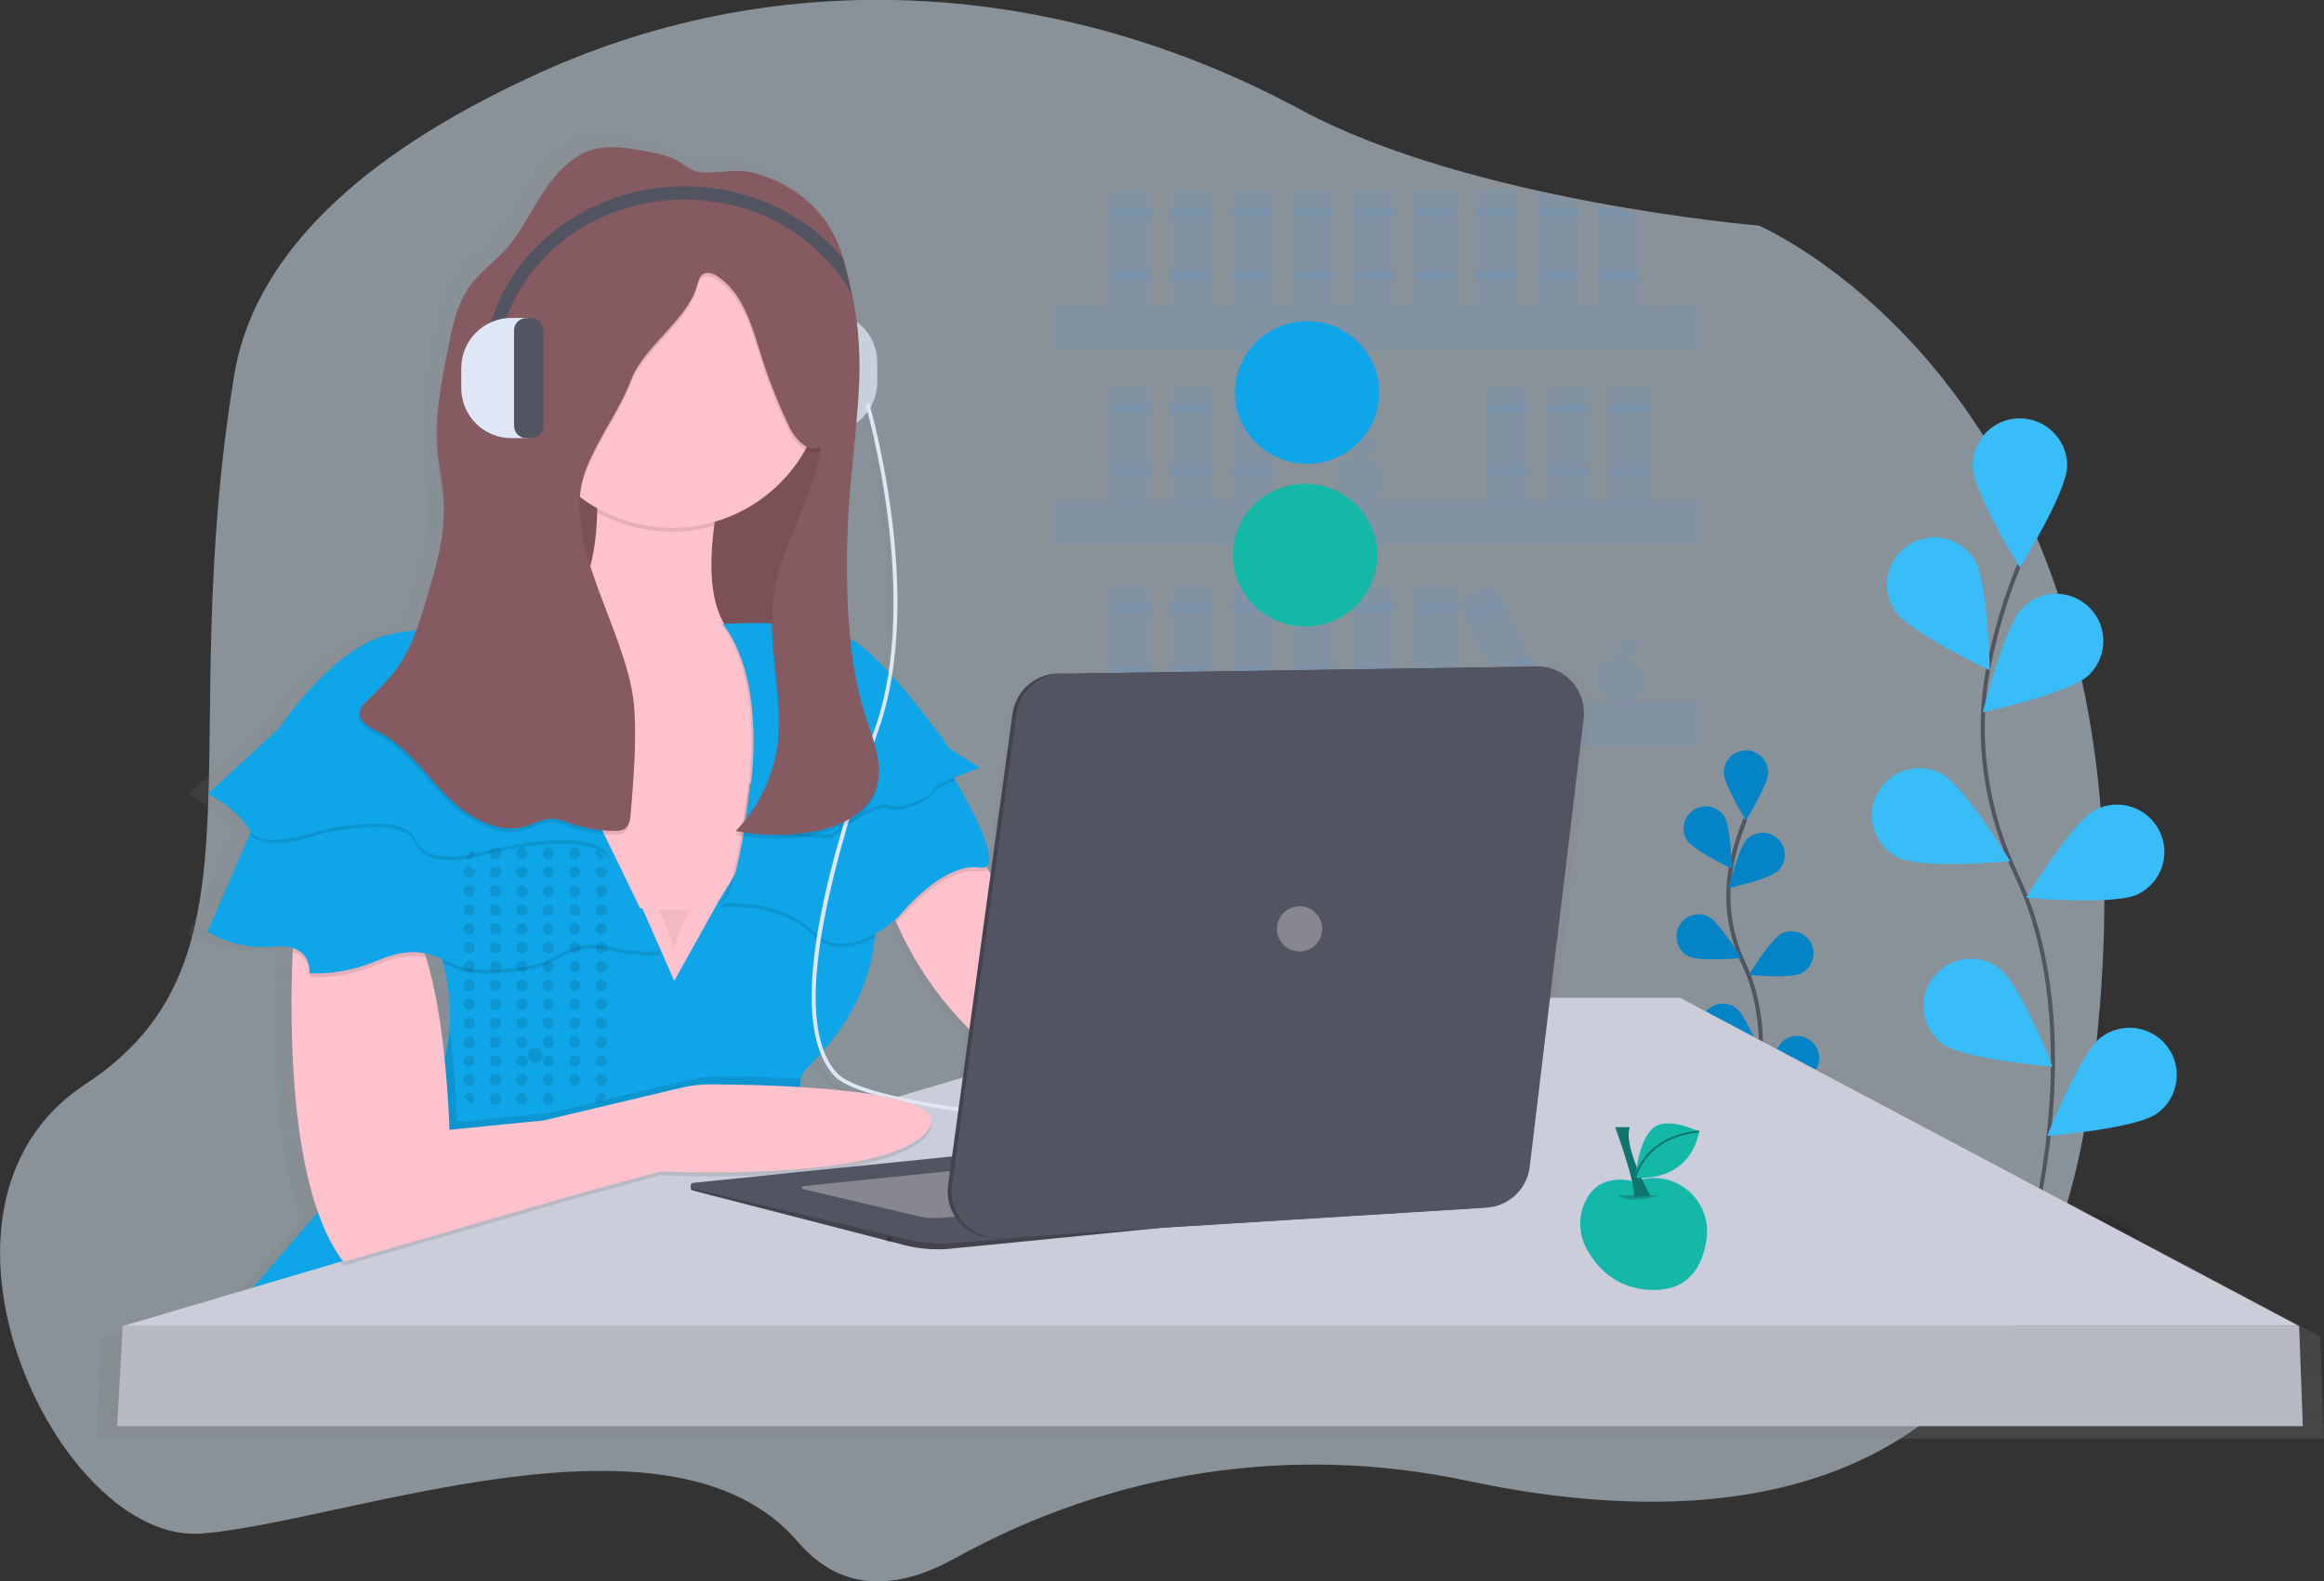 <?xml version="1.0" encoding="utf-8"?>
<!-- Generator: Adobe Illustrator 24.1.1, SVG Export Plug-In . SVG Version: 6.00 Build 0)  -->
<svg version="1.1" id="_x33_10c3e5b-d44f-464b-a9f2-e9edade79978"
	 xmlns="http://www.w3.org/2000/svg" xmlns:xlink="http://www.w3.org/1999/xlink" x="0px" y="0px" viewBox="0 0 1140.2 776"
	 style="enable-background:new 0 0 1140.2 776;" xml:space="preserve">
<rect x="0" y="0" width="1140.2" height="776" fill="#333333" stroke="none"/>
<style type="text/css">
	.st0{opacity:0.5;fill:#E0F2FE;enable-background:new    ;}
	.st1{opacity:0.1;fill:#428DFC;enable-background:new    ;}
	.st2{opacity:0.1;}
	.st3{fill:#428DFC;}
	.st4{opacity:0.2;fill:#428DFC;enable-background:new    ;}
	.st5{opacity:0.1;enable-background:new    ;}
	.st6{fill:none;stroke:#535461;stroke-width:2;stroke-miterlimit:10;}
	.st7{fill:#38BDF8;}
	.st8{fill:#0284C7;}
	.st9{fill:url(#SVGID_1_);}
	.st10{fill:#DFE6F5;}
	.st11{fill:#535461;}
	.st12{fill:#865A61;}
	.st13{fill:#FDC2CC;}
	.st14{fill:#0EA5E9;}
	.st15{fill:#CBCDDA;}
	.st16{opacity:0.2;enable-background:new    ;}
	.st17{opacity:0.3;fill:#FFFFFF;enable-background:new    ;}
	.st18{opacity:5.000000e-02;enable-background:new    ;}
	.st19{fill:#14B8A6;}
	.st20{opacity:0.1;fill:#0EA5E9;enable-background:new    ;}
	.st21{fill:#0F766E;}
	.st22{fill:none;stroke:#0F766E;stroke-miterlimit:10;}
</style>
<path class="st0" d="M468.6,764.6c77.1-42.7,165.1-56.3,251.2-38c121.9,25.9,275.2,15.8,304.8-184.2
	c50.7-341.5-161.7-431.7-161.7-431.7S721.6,98.9,638.1,53.8c-118.7-64-254.3-72.2-373.5-18c-76.3,34.6-139.1,82.8-149.8,148.9
	c-30,185,19.3,286.9-72.9,347.3S28.5,758.3,99.1,752.5s230.3-68.7,292.5,4.2C413.8,782.6,441.7,779.5,468.6,764.6z"/>
<rect x="516.3" y="150.2" class="st1" width="318" height="22"/>
<rect x="516.3" y="245.2" class="st1" width="318" height="22"/>
<rect x="516.3" y="344.2" class="st1" width="318" height="22"/>
<rect x="544.3" y="93.2" class="st1" width="20" height="57"/>
<rect x="544.3" y="102.2" class="st1" width="20" height="4"/>
<rect x="544.3" y="133.2" class="st1" width="20" height="4"/>
<rect x="574.3" y="93.2" class="st1" width="20" height="57"/>
<rect x="574.3" y="102.2" class="st1" width="20" height="4"/>
<rect x="574.3" y="133.2" class="st1" width="20" height="4"/>
<rect x="604.3" y="93.2" class="st1" width="20" height="57"/>
<rect x="604.3" y="102.2" class="st1" width="20" height="4"/>
<rect x="604.3" y="133.2" class="st1" width="20" height="4"/>
<rect x="634.3" y="93.2" class="st1" width="20" height="57"/>
<rect x="634.3" y="102.2" class="st1" width="20" height="4"/>
<rect x="634.3" y="133.2" class="st1" width="20" height="4"/>
<rect x="664.3" y="93.2" class="st1" width="20" height="57"/>
<rect x="664.3" y="102.2" class="st1" width="20" height="4"/>
<rect x="664.3" y="133.2" class="st1" width="20" height="4"/>
<rect x="694.3" y="93.2" class="st1" width="20" height="57"/>
<rect x="694.3" y="102.2" class="st1" width="20" height="4"/>
<rect x="694.3" y="133.2" class="st1" width="20" height="4"/>
<rect x="724.3" y="93.2" class="st1" width="20" height="57"/>
<rect x="724.3" y="102.2" class="st1" width="20" height="4"/>
<rect x="724.3" y="133.2" class="st1" width="20" height="4"/>
<rect x="726.3" y="287.2" transform="matrix(0.894 -0.448 0.448 0.894 -63.398 363.501)" class="st1" width="20" height="57"/>
<rect x="718.4" y="298" transform="matrix(0.894 -0.448 0.448 0.894 -57.217 358.288)" class="st1" width="20" height="4"/>
<rect x="732.3" y="325.7" transform="matrix(0.894 -0.448 0.448 0.894 -68.157 367.452)" class="st1" width="20" height="4"/>
<rect x="544.3" y="189.2" class="st1" width="20" height="57"/>
<rect x="544.3" y="198.2" class="st1" width="20" height="4"/>
<rect x="544.3" y="229.2" class="st1" width="20" height="4"/>
<rect x="574.3" y="189.2" class="st1" width="20" height="57"/>
<rect x="574.3" y="198.2" class="st1" width="20" height="4"/>
<rect x="574.3" y="229.2" class="st1" width="20" height="4"/>
<rect x="604.3" y="189.2" class="st1" width="20" height="57"/>
<rect x="604.3" y="198.2" class="st1" width="20" height="4"/>
<rect x="604.3" y="229.2" class="st1" width="20" height="4"/>
<rect x="729.3" y="189.2" class="st1" width="20" height="57"/>
<rect x="729.3" y="198.2" class="st1" width="20" height="4"/>
<rect x="729.3" y="229.2" class="st1" width="20" height="4"/>
<rect x="759.3" y="189.2" class="st1" width="20" height="57"/>
<rect x="759.3" y="198.2" class="st1" width="20" height="4"/>
<rect x="759.3" y="229.2" class="st1" width="20" height="4"/>
<rect x="789.3" y="189.2" class="st1" width="20" height="57"/>
<rect x="789.3" y="198.2" class="st1" width="20" height="4"/>
<rect x="789.3" y="229.2" class="st1" width="20" height="4"/>
<rect x="544.3" y="287.2" class="st1" width="20" height="57"/>
<rect x="544.3" y="296.2" class="st1" width="20" height="4"/>
<rect x="544.3" y="327.2" class="st1" width="20" height="4"/>
<rect x="574.3" y="287.2" class="st1" width="20" height="57"/>
<rect x="574.3" y="296.2" class="st1" width="20" height="4"/>
<rect x="574.3" y="327.2" class="st1" width="20" height="4"/>
<rect x="604.3" y="287.2" class="st1" width="20" height="57"/>
<rect x="604.3" y="296.2" class="st1" width="20" height="4"/>
<rect x="604.3" y="327.2" class="st1" width="20" height="4"/>
<rect x="634.3" y="287.2" class="st1" width="20" height="57"/>
<rect x="634.3" y="296.2" class="st1" width="20" height="4"/>
<rect x="634.3" y="327.2" class="st1" width="20" height="4"/>
<rect x="664.3" y="287.2" class="st1" width="20" height="57"/>
<rect x="664.3" y="296.2" class="st1" width="20" height="4"/>
<rect x="664.3" y="327.2" class="st1" width="20" height="4"/>
<rect x="694.3" y="287.2" class="st1" width="20" height="57"/>
<rect x="694.3" y="296.2" class="st1" width="20" height="4"/>
<rect x="694.3" y="327.2" class="st1" width="20" height="4"/>
<path class="st1" d="M774.3,98.3v51.9h-20V94.5C761,95.7,767.6,96.9,774.3,98.3z"/>
<rect x="754.3" y="102.2" class="st1" width="20" height="4"/>
<rect x="754.3" y="133.2" class="st1" width="20" height="4"/>
<path class="st1" d="M804.3,105.2v45h-20v-49.8c2.6,0.6,5.2,1.2,7.8,1.8C796.1,103.2,800.2,104.2,804.3,105.2z"/>
<path class="st1" d="M804.3,105.2v1h-20v-4h7.8C796.1,103.2,800.2,104.2,804.3,105.2z"/>
<rect x="784.3" y="133.2" class="st1" width="20" height="4"/>
<g class="st2">
	<path class="st3" d="M664.7,225.5c0,0-6.1-2.1-9,3.3c-1.6,2.9-1.5,6.5,0.1,9.4c1.9,3.5,5.9,8,13.3,7.6c6.3-0.3,8.5-5.2,9-9.7
		c0.7-5.5-3.2-10.5-8.7-11.1c-1.5-0.2-3.1,0-4.5,0.5H664.7z"/>
	<path class="st1" d="M657.1,238.6c-1.6-2.9-1.7-6.4-0.1-9.4c2.9-5.3,9-3.3,9-3.3l0.3-0.1c2.3-0.8,4.9-0.8,7.1,0.2
		c-2.5-1.5-5.6-1.8-8.4-0.8l-0.3,0.1c0,0-6.1-2.1-9,3.3c-1.6,2.9-1.5,6.5,0.1,9.4c1.5,2.9,3.9,5.1,6.9,6.5
		C660.3,243.1,658.4,241.1,657.1,238.6z"/>
	<path class="st4" d="M661.5,228.1c0,0,2.3,1.8,7.7,0"/>
	<path class="st3" d="M661,215.2c0,0,3.8,10.4,3.5,13.2l3-0.3c0,0-5.1-9.1-3.8-12.9H661z"/>
	<path class="st4" d="M661,215.2c0,0,3.8,10.4,3.5,13.2l3-0.3c0,0-5.1-9.1-3.8-12.9H661z"/>
	<path class="st3" d="M676.8,216.1c0,0-6.1-3.1-8.8-0.5s-3.1,9.1-3.1,9.1S674.8,226,676.8,216.1z"/>
	<path class="st1" d="M676.8,216.1c0,0-6.1-3.1-8.8-0.5s-3.1,9.1-3.1,9.1S674.8,226,676.8,216.1z"/>
	<path class="st3" d="M664.9,224.7c0,0,1.6-7.6,11.9-8.6"/>
</g>
<g class="st2">
	<path class="st3" d="M792.7,324.5c0,0-6.1-2.1-9,3.3c-1.6,2.9-1.5,6.5,0.1,9.4c1.9,3.5,5.9,8,13.3,7.6c6.3-0.3,8.5-5.2,9-9.7
		c0.7-5.5-3.2-10.5-8.7-11.1c-1.5-0.2-3.1,0-4.5,0.5L792.7,324.5z"/>
	<path class="st1" d="M785.1,337.6c-1.6-2.9-1.7-6.4-0.1-9.4c2.9-5.3,9-3.3,9-3.3l0.3-0.1c2.3-0.8,4.9-0.8,7.1,0.2
		c-2.5-1.5-5.6-1.8-8.4-0.8l-0.3,0.1c0,0-6.1-2.1-9,3.3c-1.6,2.9-1.5,6.5,0.1,9.4c1.5,2.9,3.9,5.1,6.9,6.5
		C788.3,342.1,786.4,340.1,785.1,337.6z"/>
	<path class="st4" d="M789.5,327.1c0,0,2.3,1.8,7.7,0"/>
	<path class="st3" d="M789,314.2c0,0,3.8,10.4,3.5,13.2l3-0.3c0,0-5.1-9.1-3.8-12.9L789,314.2L789,314.2z"/>
	<path class="st4" d="M789,314.2c0,0,3.8,10.4,3.5,13.2l3-0.3c0,0-5.1-9.1-3.8-12.9L789,314.2L789,314.2z"/>
	<path class="st3" d="M804.8,315.1c0,0-6.1-3.1-8.8-0.5s-3.1,9.1-3.1,9.1S802.8,325,804.8,315.1z"/>
	<path class="st1" d="M804.8,315.1c0,0-6.1-3.1-8.8-0.5s-3.1,9.1-3.1,9.1S802.8,325,804.8,315.1z"/>
	<path class="st3" d="M792.9,323.7c0,0,1.6-7.6,11.9-8.6"/>
</g>
<ellipse class="st5" cx="995" cy="610.8" rx="54" ry="19.2"/>
<path class="st6" d="M995.1,611c0,0,30.8-104.6-5.8-181.6c-15.3-32.3-20.5-68.6-13.4-103.6c3.4-16.6,8.3-32.9,14.7-48.6"/>
<path class="st7" d="M967.8,228.5c0,12.8,23.2,50,23.2,50s23.2-37.2,23.2-50s-10.4-23.2-23.2-23.2
	C978.2,205.2,967.8,215.6,967.8,228.5C967.8,228.4,967.8,228.5,967.8,228.5L967.8,228.5z"/>
<path class="st7" d="M929.5,299.5c7,10.8,46.7,29.4,46.7,29.4s-0.7-43.8-7.7-54.6c-7-10.8-21.3-13.9-32.1-6.9
	C925.5,274.3,922.5,288.7,929.5,299.5L929.5,299.5z"/>
<path class="st7" d="M931.1,420.8c11.5,5.8,55.1,1.8,55.1,1.8s-22.7-37.5-34.2-43.2c-11.4-5.8-25.4-1.2-31.2,10.3
	C915.1,401.1,919.7,415,931.1,420.8L931.1,420.8z"/>
<path class="st7" d="M953.1,512.3c10.3,7.6,54,11.1,54,11.1S991,482.6,980.7,475s-24.8-5.5-32.5,4.9
	C940.6,490.2,942.8,504.7,953.1,512.3L953.1,512.3z"/>
<path class="st7" d="M1024.8,331.3c-9.2,8.9-52,18.2-52,18.2s10.5-42.5,19.7-51.5s23.8-8.8,32.8,0.3s8.8,23.8-0.3,32.8
	C1025,331.2,1024.9,331.2,1024.8,331.3L1024.8,331.3z"/>
<path class="st7" d="M1049.1,438.7c-11.4,5.8-55.1,1.8-55.1,1.8s22.7-37.5,34.2-43.2c11.4-5.8,25.4-1.2,31.2,10.3
	S1060.6,432.9,1049.1,438.7L1049.1,438.7z"/>
<path class="st7" d="M1058.4,546.3c-10.3,7.6-54,11.1-54,11.1s16.1-40.8,26.4-48.4c10.2-7.7,24.8-5.7,32.5,4.5
	c7.7,10.2,5.7,24.8-4.5,32.5C1058.7,546,1058.6,546.1,1058.4,546.3L1058.4,546.3z"/>
<ellipse class="st5" cx="860.6" cy="555.6" rx="54" ry="19.2"/>
<path class="st6" d="M858.4,558.4c0,0,14.4-49-2.7-85.1c-7.3-15.1-9.5-32.1-6.3-48.6c1.6-7.8,3.9-15.4,6.9-22.8"/>
<path class="st8" d="M845.7,379.1c0,6,10.9,23.4,10.9,23.4s10.9-17.4,10.9-23.4s-4.9-10.9-10.9-10.9S845.7,373.1,845.7,379.1
	L845.7,379.1z"/>
<path class="st8" d="M827.7,412.4c3.3,5,21.9,13.8,21.9,13.8s-0.3-20.5-3.6-25.6c-3.3-5-10-6.5-15-3.2
	C825.9,400.6,824.4,407.4,827.7,412.4z"/>
<path class="st8" d="M828.5,469.3c5.4,2.7,25.8,0.8,25.8,0.8s-10.7-17.5-16-20.3c-5.4-2.7-11.9-0.5-14.6,4.8
	S823.1,466.6,828.5,469.3L828.5,469.3z"/>
<path class="st8" d="M838.8,512.1c4.8,3.6,25.3,5.2,25.3,5.2s-7.5-19.1-12.4-22.7c-4.8-3.6-11.6-2.5-15.2,2.3
	C832.9,501.8,833.9,508.6,838.8,512.1L838.8,512.1z"/>
<path class="st8" d="M872.4,427.3c-4.3,4.2-24.4,8.5-24.4,8.5s4.9-19.9,9.2-24.1s11.2-4.1,15.4,0.2
	C876.8,416.3,876.7,423.1,872.4,427.3L872.4,427.3L872.4,427.3z"/>
<path class="st8" d="M883.8,477.6c-5.4,2.7-25.8,0.8-25.8,0.8s10.7-17.5,16-20.3c5.4-2.7,11.9-0.5,14.6,4.8S889.1,474.9,883.8,477.6
	L883.8,477.6L883.8,477.6z"/>
<path class="st8" d="M888.1,528c-4.8,3.6-25.3,5.2-25.3,5.2s7.5-19.1,12.4-22.7c4.8-3.6,11.6-2.6,15.2,2.3
	C894,517.6,892.9,524.4,888.1,528z"/>
<linearGradient id="SVGID_1_" gradientUnits="userSpaceOnUse" x1="623.54" y1="587.9" x2="623.54" y2="-51.927" gradientTransform="matrix(1 0 0 1 -29.89 118)">
	<stop  offset="0" style="stop-color:#808080;stop-opacity:0.25"/>
	<stop  offset="0.54" style="stop-color:#808080;stop-opacity:0.12"/>
	<stop  offset="1" style="stop-color:#808080;stop-opacity:0.1"/>
</linearGradient>
<path class="st9" d="M1138.3,655.8L828.7,491.6h-64.9l16.8-139.8c1.5-12.7-7.5-24.3-20.2-25.8c-0.2,0-0.3,0-0.5-0.1l-1.7,0.1H758
	l-236.2,3.6c-12.5-0.9-23.8,7.4-26.6,19.6l-11,80.4l-1.6-2.4l-0.8-1.2c5.8-3.8-5.7-26.3-15.4-43l-0.9-1.5c6.2-2.6,13-5,13-5
	l-15.2-9.5c0,0-13.9-20.2-28.8-36.5c10-62.6-11.1-135-11.4-136l-0.6,0.1c2.9-4.7,4.5-10.2,4.5-15.8l0,0c0-8.6-3.7-16.8-10.1-22.5
	c-0.6-5.4-1.4-10.9-2.7-16.7l0,0c-0.2-1-0.5-2.1-0.7-3.2c-1.1-5-2.3-10-3.8-14.9c-1-3.5-2.3-6.9-3.9-10.2
	c-7.8-16.6-24-28.5-41.8-32.7c-9.1-2.2-18.5,1.2-27.1-0.4c-4.3-0.8-8.1-4.9-12.3-6.6c-5.3-2.1-11.1-3.1-16.7-4
	c-7-1.2-14.3-2.3-21.2-0.8c-11.5,2.5-20.3,11.8-26.7,21.7c-6.4,9.8-11.5,20.7-19.4,29.4c-5.3,5.8-11.9,10.5-16.6,16.7
	c-7,9.2-9.4,21-11.7,32.4c-2.8,14.1-5.6,28.3-5.5,42.6c0,3.3,0.1,6.6,0.3,10c0.7,8.5,2.7,16.9,3.1,25.5c0,0.9,0.1,1.8,0.1,2.8
	c-0.1,15.6-4.7,31-9.3,46c-1.5,4.8-2.9,9.6-4.7,14.3c-9.2,0.8-18,2.6-24.7,6.2c-24.5,13.1-43.4,42.4-43.4,42.4l-35.9,33
	c0,0,14.2,6.6,20.8,17.9c0.2,0.4,0.5,0.8,0.8,1.1l-0.5,1.2l-21.1,48.6c0,0,13.2,9.4,33,7.5c3.2-0.4,6.5-0.2,9.6,0.7
	c0,0.6-0.1,1.2-0.1,1.8c-1.2,27.8-1.9,88.8,12.6,130l-32.5,38l-65,19.3l-2.8,50h1093.1L1138.3,655.8z M200.8,469.4
	c2.8,0.6,5.5,1.4,8.1,2.6v34.8c-1.7-12.3-4.1-24.9-7.4-35.3C201.3,470.7,201.1,470.1,200.8,469.4z M388.5,536.3c0-0.1,0-0.2,0-0.4
	c0-1.2,0.2-2.4,0.5-3.6c0.4-1.8,1.3-3.5,2.6-4.9c2.4-2.4,4.9-5,7.4-7.8c1.5,4,3.7,7.6,6.5,10.8c3.2,3.6,10.3,6.8,20.4,9.7
	C413.6,538.2,401.1,536.9,388.5,536.3L388.5,536.3z M470.1,531.5l-32.7,9.7c-15.5-3.5-26.4-7.4-30.5-12c-2.8-3.3-5.1-7.1-6.5-11.2
	c11.7-13.5,23-31.7,25.6-56.5c0.1-0.7,0.1-1.3,0.2-2c3.5-2,6.9-4.4,10-7l0.6,1.4c8.8,20,21.2,38.1,36.7,53.6L470.1,531.5z
	 M421.7,196.1c2.6,9.3,20,74.9,11.3,132.6c-5.4-5.9-10.9-11.1-15.9-14.5c-1.2-0.8-2.4-1.5-3.6-2.2c-1.1-10.6-1.6-21.5-1.7-32.4
	c0.1-13.5,0.9-26.8,2-39.5c1.2-13.5,2.6-26.3,3.5-38.9C418.9,199.6,420.4,197.9,421.7,196.1z"/>
<path class="st10" d="M405.8,212.2h-8.5l0,0v-59l0,0h8.5c13.6,0,24.6,11,24.6,24.6v9.8C430.3,201.2,419.4,212.2,405.8,212.2
	L405.8,212.2z"/>
<path class="st11" d="M398.4,212.2H396c-3.3,0-6-2.7-6-6v-46.9c0-3.3,2.7-6,6-6h2.4c3.3,0,6,2.7,6,6v46.9
	C404.5,209.5,401.8,212.2,398.4,212.2z"/>
<g class="st2">
	<path d="M405.8,212.2h-8.5l0,0v-59l0,0h8.5c13.6,0,24.6,11,24.6,24.6v9.8C430.3,201.2,419.4,212.2,405.8,212.2L405.8,212.2z"/>
	<path d="M398.4,212.2H396c-3.3,0-6-2.7-6-6v-46.9c0-3.3,2.7-6,6-6h2.4c3.3,0,6,2.7,6,6v46.9C404.5,209.5,401.8,212.2,398.4,212.2z"
		/>
</g>
<rect x="260.7" y="184.4" class="st12" width="149.1" height="154.6"/>
<rect x="260.7" y="163.1" class="st5" width="149.1" height="154.6"/>
<path class="st13" d="M404.7,312.7l-9,65.4l-4.2,30.7l-1.6,11.3l-13.1,25.5l-24,46.8l-46.3,5.6l-81.4-114.9c0,0-42.6-81.5,22.2-74.1
	c36.4,4.2,45-28.4,45.7-57.8c0.2-14.8-1.2-29.6-4-44.1l64.8,31.5c-1.5,7-2.6,13.5-3.4,19.4c-3.2,24.1-0.5,39.1,4.9,48.1
	C369.9,330.3,404.7,312.7,404.7,312.7z"/>
<path class="st5" d="M353.8,238.6c-1.5,7-2.6,13.5-3.4,19.4c-6.7,1.9-13.7,2.9-20.7,2.9c-12.9,0-25.5-3.3-36.8-9.6
	c0.2-14.8-1.2-29.6-4-44.1L353.8,238.6z"/>
<circle class="st13" cx="329.7" cy="184" r="75"/>
<path class="st14" d="M429.7,610.9L121.4,635l50-58.3c53.7-32.8,53.2-77.8,46.1-105.8c-2.2-9-5.6-17.6-9.9-25.7l106.6,0.5h0.9
	l8.8,19.9l0.4,0.9l6.5,14.8l22.2-39.8l7.7-12.5l4.3-7c0,0,63.9-14.8,64.8,23.1c0.1,4.4-0.1,8.7-0.5,13.1
	c-3.2,30.6-19.9,50.9-33.8,64.7C379.7,538.7,429.7,610.9,429.7,610.9z"/>
<path class="st14" d="M392.9,529.5c-2.3,9,3.4,24.5,11,39.7c-36.3,3.9-76,1.9-76,1.9l-40.8,11.1l-114.8,33.3
	c-5-6.5-9-14.6-12.3-23.8l11.4-13.3c35.8-21.9,47.5-49.2,49.2-73.3c0.7-10.9-0.4-21.9-3.2-32.5c-2.2-9-5.6-17.6-9.9-25.7l106.6,0.5
	h0.9l8.8,19.9l0.4,0.9l6.5,14.8l22.2-39.8l7.7-12.5l4.3-7c0,0,63.9-14.8,64.8,23.2c0.1,4.4-0.1,8.7-0.5,13.1
	c-3.2,30.6-19.9,50.9-33.8,64.7C394.2,526.1,393.3,527.8,392.9,529.5z"/>
<path class="st13" d="M633.5,577.6c-1.8,22.2-55.6-7.4-55.6-7.4s-16.7-5.6-73.2-41.7c-28.7-18.3-51.3-44.7-65-75.9
	c-2.2-4.8-4-9.8-5.4-14.9l38.9-28.7l11.3,17.4l37.7,57.6l55.6,37C577.9,521,635.3,555.3,633.5,577.6z"/>
<polygon class="st15" points="1128,650.7 60.2,650.7 167.1,619.1 434.3,540 604.7,489.6 824.2,489.6 "/>
<polygon class="st15" points="60.2,650.7 57.5,699.8 1129.8,699.8 1128,650.7 "/>
<polygon class="st5" points="60.2,650.7 57.5,699.8 1129.8,699.8 1128,650.7 "/>
<path class="st11" d="M340.2,581.3l225.7-23.2l2.8,44.5l-103.2,10.2c-7.1,0.6-14.3,0-21.2-1.7L340,584.2c-0.8-0.2-1.3-1-1.1-1.8
	C339.1,581.8,339.6,581.4,340.2,581.3z"/>
<path class="st16" d="M340.2,581.3l225.7-23.2l2.8,44.5l-103.2,10.2c-7.1,0.6-14.3,0-21.2-1.7L340,584.2c-0.8-0.2-1.3-1-1.1-1.8
	C339.1,581.8,339.6,581.4,340.2,581.3z"/>
<path class="st11" d="M340.2,580.4l227.5-23.2l2.8,44.5L467.3,610c-7.1,0.6-14.3,0-21.2-1.6L340,583.3c-0.8-0.2-1.3-1-1.1-1.8
	C339,580.9,339.5,580.4,340.2,580.4z"/>
<path class="st17" d="M394.1,582l120.3-12.3l1.5,23.5l-54.5,4.4c-3.8,0.3-7.5,0-11.2-0.9L394,583.5c-0.4-0.1-0.7-0.5-0.6-0.9
	C393.5,582.3,393.8,582,394.1,582z"/>
<path class="st5" d="M484.6,426.4c-0.7,1-2,1.5-3.9,1.2c-18.5-2.8-39.8,24.1-39.8,24.1s-0.4,0.4-1.1,1c-2.2-4.8-4-9.8-5.4-14.9
	l38.9-28.8L484.6,426.4z"/>
<path class="st5" d="M429.2,460c-8.7,4.8-20.7,8.3-30-1c-16.1-16.1-44.5-14-46.2-13.9c2.9-0.4,5.5-6.3,7.6-14.3l4.3-7
	c0,0,63.9-14.8,64.8,23.2C429.8,451.3,429.7,455.7,429.2,460z"/>
<path class="st5" d="M395.7,378.1l-5.8,42l-13.1,25.5c-8.1-2.1-16.5-2.9-24.8-2.3c9.2-1.3,15.2-58.8,15.2-58.8l0.5-0.1L395.7,378.1z
	"/>
<path class="st14" d="M480.7,425.7c-18.5-2.8-39.8,24.1-39.8,24.1s-25,24.1-41.7,7.4c-16.1-16.1-44.5-14-46.2-13.9
	c9.2-1.3,15.2-58.8,15.2-58.8l0.5-0.1l88.9-19.8c0,0,5.3,8.1,11.3,18.5C479.6,401.7,492.6,427.5,480.7,425.7z"/>
<path class="st5" d="M458.4,388.6c0.9,1.9-14.8,11.1-22.2,8.3c-7.4-2.8-25.9,12-27.8,13.9c-1.8,1.9-43.5-2.8-43.5-2.8
	c1.7-7.8,3-15.8,3.7-23.8l88.9-19.8c0,0,5.3,8.1,11.3,18.5C463.3,385.3,458,387.7,458.4,388.6z"/>
<path class="st5" d="M404.7,312.7l-9,65.4l-4.2,30.7c-12.4-0.9-27.5-2.6-27.5-2.6s15.7-65.8-10.2-100c0,0,0.5,0,1.5-0.1
	C369.9,330.3,404.7,312.7,404.7,312.7z"/>
<path class="st14" d="M354.7,306.2c0,0,47.2-3.7,65.8,9.3c18.5,13,45.4,51.9,45.4,51.9l14.8,9.3c0,0-23.1,8.3-22.2,10.2
	s-14.8,11.1-22.2,8.3c-7.4-2.8-25.9,12-27.8,13.9s-43.5-2.8-43.5-2.8S380.7,340.5,354.7,306.2z"/>
<path class="st10" d="M695.9,561.3c-10.7-0.3-262.8-6.8-286.8-33.6c-25.6-28.6-0.8-110.9,20.2-170.4c22.8-64.7-4.4-157.7-4.6-158.7
	l1.8-0.5c0.3,1.1,27.6,94.6,4.6,159.8c-32.6,92.5-39.3,147.6-20.6,168.5c23.5,26.3,282.9,33,285.5,33L695.9,561.3z"/>
<path class="st11" d="M521.7,330.6l233.1-3.5c12.5,1.3,21.6,12.4,20.3,24.9c0,0.1,0,0.3,0,0.4l-26.5,220.2
	c-1.3,10.9-10.2,19.3-21.2,20l-238.3,14.8c-12.5,0.8-23.3-8.8-24.1-21.3c-0.1-1.6,0-3.1,0.2-4.7L496.8,350
	C498.7,337.9,509.6,329.4,521.7,330.6z"/>
<path class="st16" d="M521.7,330.6l233.1-3.5c12.5,1.3,21.6,12.4,20.3,24.9c0,0.1,0,0.3,0,0.4l-26.5,220.2
	c-1.3,10.9-10.2,19.3-21.2,20l-238.3,14.8c-12.5,0.8-23.3-8.8-24.1-21.3c-0.1-1.6,0-3.1,0.2-4.7L496.8,350
	C498.7,337.9,509.6,329.4,521.7,330.6z"/>
<path class="st11" d="M523.5,330.6l233.1-3.5c12.5,1.3,21.6,12.4,20.4,24.9c0,0.1,0,0.3,0,0.4l-26.5,220.2
	c-1.3,10.9-10.2,19.3-21.2,20L491,607.4c-12.5,0.8-23.3-8.8-24.1-21.3c-0.1-1.6,0-3.1,0.2-4.7L498.7,350
	C500.6,337.9,511.5,329.4,523.5,330.6z"/>
<circle class="st17" cx="637.6" cy="455.8" r="11.1"/>
<path class="st5" d="M403.9,569.2c-36.3,3.9-76,1.9-76,1.9l-40.8,11.1l-114.8,33.3c-5-6.5-9-14.6-12.3-23.8l11.4-13.3
	c35.8-21.9,47.5-49.2,49.2-73.3c3.1,24,3.6,45.5,3.6,45.5l46.3-4.6l67.3-16c4.6-1.1,9.4-1.7,14.1-1.7c8.8,0,24.4,0.2,41,1.1
	C390.6,538.5,396.3,554,403.9,569.2z"/>
<path class="st5" d="M454.7,557.2c-21.3,25-130.6,19.5-130.6,19.5l-40.8,11.1l-114.8,33.3c-0.5-0.7-1-1.3-1.5-2L434.3,540
	C451.4,543.4,461.9,548.8,454.7,557.2z"/>
<path class="st13" d="M454.7,555.3c-21.3,25-130.6,19.5-130.6,19.5l-40.8,11.1l-114.8,33.3c-27-35-26.4-118.4-24.9-152.2
	c0.4-9.1,0.9-14.5,0.9-14.5s38.9-24.1,56.5,0c3.1,4.3,5.8,10.3,8,17.3c10.2,32.1,11.5,84.6,11.5,84.6l46.3-4.6l67.3-16
	c4.6-1.1,9.4-1.7,14.1-1.7C376,532.2,473,533.9,454.7,555.3z"/>
<path class="st5" d="M209,469.8c-5.9-1.3-13.1-1-22.8,3.1c-19.4,8.3-34.3,6.5-34.3,6.5s1.2-9.5-8.3-12.3c0.4-9.1,0.9-14.5,0.9-14.5
	s38.9-24.1,56.5,0C204.1,456.8,206.8,462.8,209,469.8z"/>
<path class="st5" d="M324.1,468.3L324.1,468.3c-0.6,0.1-9,1.7-25-1.9c-16.7-3.7-23.1,3.7-32.4,7.4s-33.3,5.6-42.6,1.9
	c-2.2-0.9-4.4-2-6.7-3c-2.2-9-5.5-17.6-9.9-25.7l106.6,0.5l9.7,19.9L324.1,468.3z"/>
<path class="st14" d="M324.1,466.4c0,0-8.3,1.8-25-1.8c-16.7-3.7-23.1,3.7-32.4,7.4s-33.3,5.6-42.6,1.8s-18.5-11.1-38-2.8
	s-34.3,6.5-34.3,6.5s1.9-14.8-17.6-13s-32.4-7.4-32.4-7.4l20.7-47.7l6.2-14.3l154.9-10.6h0.7L324.1,466.4z"/>
<path class="st5" d="M299.1,422c-10.2-16.7-63.9-1.9-63.9-1.9s-25.9,7.4-31.5-6.5s-45.3-4.7-45.3-4.7s-28.9,10.8-35.8,0.4l6.2-14.3
	l154.9-10.6L299.1,422z"/>
<path class="st14" d="M254.7,312.7c0,0-50.9-10.2-75,2.8s-42.6,41.7-42.6,41.7l-35.2,32.4c0,0,13.9,6.5,20.4,17.6
	c6.5,11.1,36.1,0,36.1,0s39.8-9.3,45.4,4.6s31.5,6.5,31.5,6.5s53.7-14.8,63.9,1.9L254.7,312.7z"/>
<path class="st5" d="M313.4,75.4c-6.9-1.2-14-2.3-20.8-0.8c-11.3,2.4-19.9,11.6-26.2,21.2c-6.3,9.6-11.2,20.3-19.1,28.8
	c-5.2,5.7-11.7,10.3-16.3,16.4c-6.9,9.1-9.3,20.6-11.5,31.8c-3.2,16.4-6.5,33-5.1,49.7c0.7,8.4,2.6,16.6,3.1,25
	c0.9,16.9-4.1,33.5-9,49.6c-3.4,11.2-6.9,22.6-13.7,32.1c-4.5,6.3-10.2,11.6-15.7,17.1c-1.3,1.1-2.3,2.6-2.9,4.2
	c-1.2,4.8,4.6,8,9,10.2c13.5,6.7,22.3,19.9,32.8,30.7s25.5,20.1,39.9,15.8c4.3-1.3,8.3-3.7,12.8-3.7c3,0,5.9,1.3,8.7,2.3
	c7.1,2.5,14.6,3.7,22.1,3.7c1.7,0.1,3.3-0.2,4.8-1c2.2-1.5,2.7-4.5,2.9-7.2c1.4-16.8,2.8-33.7,1.9-50.5
	c-2.2-38.2-37.4-82.3-24-118.1c5.8-15.6,16.5-29.1,22.4-44.6c6.2-16.4,28.2-29.8,32.5-46.8c0.5-1.9,1.2-4,2.8-5
	c2.3-1.4,5.3-0.2,7.5,1.4c12.6,8.7,16.7,25.1,21.3,39.7c3.7,11.8,8.3,23.3,13.7,34.3c3,6,9.4,13,15.1,9.3
	c-2.8,25.3-19.2,47.4-23,72.5c-3.6,24.5,5.1,49.6,1.8,74.1c-2.2,15.8-9.4,30.5-20.5,42c12.5,2.5,25.3,2.6,37.8,0.3
	c12.7-2.3,26.3-8.3,30.9-20.4c5-13.3-2.7-27.5-6.7-41.1c-9.4-32.8-8.7-71.6-5.7-105.6c3.1-35,7.7-65.6-0.1-99.8
	c-1.9-8.4-3.9-16.9-7.5-24.6c-7.7-16.4-23.7-28.1-41.1-32.2c-9-2.1-18.2,1.2-26.6-0.4c-4.2-0.8-8-4.8-12.1-6.5
	C324.6,77.3,318.9,76.4,313.4,75.4z"/>
<path class="st12" d="M429.6,387.7c-4.6,12.1-18.2,18.1-30.9,20.4c-12.5,2.2-25.4,2.1-37.8-0.3c11.1-11.5,18.2-26.2,20.5-42
	c3.4-24.5-5.4-49.6-1.8-74.1c3.7-25.2,20.1-47.3,23-72.5c-5.6,3.6-12.1-3.3-15.1-9.3c-5.4-11.1-10-22.6-13.7-34.3
	c-4.6-14.6-8.7-31-21.3-39.7c-2.2-1.5-5.2-2.8-7.5-1.4c-1.7,1-2.3,3.1-2.8,5c-4.3,17-26.3,30.4-32.5,46.8
	c-5.9,15.6-16.6,29-22.4,44.6c-13.4,35.8,21.9,79.9,24,118.1c0.9,16.9-0.5,33.7-1.9,50.5c-0.2,2.7-0.7,5.7-2.9,7.2
	c-1.5,0.8-3.1,1.1-4.8,1c-7.5,0-14.9-1.2-22-3.7c-2.8-1-5.7-2.2-8.7-2.3c-4.5-0.1-8.5,2.4-12.8,3.7c-14.4,4.3-29.5-5-39.9-15.8
	s-19.4-23.9-32.8-30.6c-4.4-2.2-10.2-5.4-9-10.2c0.6-1.6,1.6-3.1,2.9-4.2c5.5-5.5,11.2-10.8,15.7-17.1c6.7-9.5,10.3-20.9,13.7-32.1
	c4.9-16.2,9.9-32.8,9-49.6c-0.4-8.4-2.3-16.6-3.1-25c-1.4-16.6,1.8-33.3,5.1-49.7c2.2-11.2,4.6-22.7,11.5-31.8
	c4.7-6.2,11.1-10.7,16.3-16.4c7.8-8.5,12.7-19.2,19.1-28.8c6.3-9.6,14.9-18.8,26.2-21.2c6.8-1.5,13.9-0.4,20.8,0.8
	c5.5,0.9,11.1,1.9,16.4,4c4.1,1.6,7.9,5.7,12.1,6.5c8.4,1.6,17.6-1.7,26.6,0.4c17.5,4.1,33.4,15.8,41.1,32.2c1.5,3.2,2.8,6.6,3.8,10
	c1.5,4.8,2.6,9.7,3.7,14.6c0.2,1,0.5,2.1,0.7,3.1l0,0c6.8,32.6,2.4,56.3-0.6,90.1s-3.7,79.3,5.7,112
	C426.9,360.1,434.6,374.4,429.6,387.7z"/>
<path class="st18" d="M322.8,446.5c0,0,7.4,12,7.4,20.4c0,0,5.6-20.4,10.2-20.4"/>
<circle class="st5" cx="243.1" cy="418.7" r="2.8"/>
<circle class="st5" cx="243.1" cy="428" r="2.8"/>
<circle class="st5" cx="243.1" cy="437.3" r="2.8"/>
<circle class="st5" cx="243.1" cy="446.5" r="2.8"/>
<circle class="st5" cx="243.1" cy="455.8" r="2.8"/>
<circle class="st5" cx="243.1" cy="465" r="2.8"/>
<circle class="st5" cx="243.1" cy="474.3" r="2.8"/>
<circle class="st5" cx="243.1" cy="483.6" r="2.8"/>
<circle class="st5" cx="243.1" cy="492.8" r="2.8"/>
<circle class="st5" cx="243.1" cy="502.1" r="2.8"/>
<circle class="st5" cx="243.1" cy="511.4" r="2.8"/>
<circle class="st5" cx="243.1" cy="520.6" r="2.8"/>
<circle class="st5" cx="243.1" cy="529.9" r="2.8"/>
<circle class="st5" cx="243.1" cy="539.1" r="2.8"/>
<path class="st5" d="M232.9,418.7c0,1.5-1.2,2.8-2.8,2.8c-0.6,0-1.3-0.2-1.8-0.6c1.2-1.4,2.5-2.8,3.8-4
	C232.7,417.4,232.9,418,232.9,418.7z"/>
<circle class="st5" cx="230.2" cy="428" r="2.8"/>
<circle class="st5" cx="230.2" cy="437.3" r="2.8"/>
<circle class="st5" cx="230.2" cy="446.5" r="2.8"/>
<circle class="st5" cx="230.2" cy="455.8" r="2.8"/>
<circle class="st5" cx="230.2" cy="465" r="2.8"/>
<circle class="st5" cx="230.2" cy="474.3" r="2.8"/>
<circle class="st5" cx="230.2" cy="483.6" r="2.8"/>
<circle class="st5" cx="230.2" cy="492.8" r="2.8"/>
<circle class="st5" cx="230.2" cy="502.1" r="2.8"/>
<circle class="st5" cx="230.2" cy="511.4" r="2.8"/>
<circle class="st5" cx="230.2" cy="520.6" r="2.8"/>
<circle class="st5" cx="230.2" cy="529.9" r="2.8"/>
<path class="st5" d="M232.9,539.1c0,1.2-0.8,2.3-1.9,2.6c-1.2-1.2-2.3-2.5-3.4-3.8c0.6-1.4,2.3-2,3.7-1.3
	C232.3,537.1,232.9,538,232.9,539.1L232.9,539.1z"/>
<circle class="st5" cx="256.1" cy="418.7" r="2.8"/>
<circle class="st5" cx="256.1" cy="428" r="2.8"/>
<circle class="st5" cx="256.1" cy="437.3" r="2.8"/>
<circle class="st5" cx="256.1" cy="446.5" r="2.8"/>
<circle class="st5" cx="256.1" cy="455.8" r="2.8"/>
<circle class="st5" cx="256.1" cy="465" r="2.8"/>
<circle class="st5" cx="256.1" cy="474.3" r="2.8"/>
<circle class="st5" cx="256.1" cy="483.6" r="2.8"/>
<circle class="st5" cx="256.1" cy="492.8" r="2.8"/>
<circle class="st5" cx="256.1" cy="502.1" r="2.8"/>
<ellipse transform="matrix(9.853843e-02 -0.995 0.995 9.853843e-02 -278.047 715.861)" class="st5" cx="256.1" cy="511.4" rx="2.8" ry="2.8"/>
<circle class="st5" cx="256.1" cy="520.6" r="2.8"/>
<circle class="st5" cx="256.1" cy="529.9" r="2.8"/>
<circle class="st5" cx="256.1" cy="539.1" r="2.8"/>
<circle class="st5" cx="269" cy="418.7" r="2.8"/>
<circle class="st5" cx="269" cy="428" r="2.8"/>
<circle class="st5" cx="269" cy="437.3" r="2.8"/>
<circle class="st5" cx="269" cy="446.5" r="2.8"/>
<circle class="st5" cx="269" cy="455.8" r="2.8"/>
<circle class="st5" cx="269" cy="465" r="2.8"/>
<circle class="st5" cx="269" cy="474.3" r="2.8"/>
<circle class="st5" cx="269" cy="483.6" r="2.8"/>
<circle class="st5" cx="269" cy="492.8" r="2.8"/>
<circle class="st5" cx="269" cy="502.1" r="2.8"/>
<circle class="st5" cx="269" cy="511.4" r="2.8"/>
<circle class="st5" cx="269" cy="520.6" r="2.8"/>
<circle class="st5" cx="269" cy="529.9" r="2.8"/>
<circle class="st5" cx="269" cy="539.1" r="2.8"/>
<circle class="st5" cx="282" cy="418.7" r="2.8"/>
<circle class="st5" cx="282" cy="428" r="2.8"/>
<circle class="st5" cx="282" cy="437.3" r="2.8"/>
<circle class="st5" cx="282" cy="446.5" r="2.8"/>
<circle class="st5" cx="282" cy="455.8" r="2.8"/>
<circle class="st5" cx="282" cy="465" r="2.8"/>
<circle class="st5" cx="282" cy="474.3" r="2.8"/>
<circle class="st5" cx="282" cy="483.6" r="2.8"/>
<circle class="st5" cx="282" cy="492.8" r="2.8"/>
<circle class="st5" cx="282" cy="502.1" r="2.8"/>
<circle class="st5" cx="282" cy="511.4" r="2.8"/>
<circle class="st5" cx="282" cy="520.6" r="2.8"/>
<circle class="st5" cx="282" cy="529.9" r="2.8"/>
<path class="st5" d="M296.8,420.9c-1.2,1-2.9,0.8-3.9-0.4c-0.4-0.5-0.6-1.1-0.6-1.8c0-0.7,0.3-1.4,0.7-1.9c0.4,0.3,0.7,0.7,1.1,1
	C295,418.8,295.9,419.8,296.8,420.9z"/>
<circle class="st5" cx="295" cy="428" r="2.8"/>
<circle class="st5" cx="295" cy="437.3" r="2.8"/>
<circle class="st5" cx="295" cy="446.5" r="2.8"/>
<circle class="st5" cx="295" cy="455.8" r="2.8"/>
<circle class="st5" cx="295" cy="465" r="2.8"/>
<circle class="st5" cx="295" cy="474.3" r="2.8"/>
<circle class="st5" cx="295" cy="483.6" r="2.8"/>
<circle class="st5" cx="295" cy="492.8" r="2.8"/>
<circle class="st5" cx="295" cy="502.1" r="2.8"/>
<circle class="st5" cx="295" cy="511.4" r="2.8"/>
<circle class="st5" cx="295" cy="520.6" r="2.8"/>
<circle class="st5" cx="295" cy="529.9" r="2.8"/>
<path class="st5" d="M297.5,537.9c-1.1,1.3-2.2,2.6-3.4,3.8c-1.5-0.5-2.2-2.1-1.8-3.5c0.5-1.5,2.1-2.2,3.5-1.8
	C296.6,536.7,297.2,537.2,297.5,537.9z"/>
<circle class="st5" cx="262.6" cy="517.8" r="3.7"/>
<circle class="st16" cx="436.2" cy="608.1" r="1.4"/>
<path class="st11" d="M417.8,144.3c-15.3-27.6-46.3-46.4-82-46.4c-50.8,0-92.1,38.2-92.1,85.2h-6.5c0-50.6,44.2-91.7,98.6-91.7
	c31.5,0,59.6,13.8,77.6,35.2c1.5,4.8,2.6,9.7,3.7,14.6C417.3,142.3,417.6,143.3,417.8,144.3z"/>
<path class="st10" d="M250.9,156h8.5l0,0v59l0,0h-8.5c-13.6,0-24.6-11-24.6-24.6v-9.8C226.3,167.1,237.3,156,250.9,156
	C250.8,156,250.9,156,250.9,156z"/>
<path class="st11" d="M258.2,156.1h2.4c3.3,0,6,2.7,6,6V209c0,3.3-2.7,6-6,6h-2.4c-3.3,0-6-2.7-6-6v-46.9
	C252.2,158.7,254.9,156.1,258.2,156.1z"/>
<path class="st19" d="M801.8,579.9c0,0-15.9-5.4-23.5,8.6c-4.1,7.7-4,17,0.3,24.6c5,9.1,15.4,20.8,35,19.8
	c16.6-0.9,22.2-13.6,23.7-25.4c1.9-14.3-8.2-27.3-22.5-29.2c-4.1-0.5-8.2-0.1-12.1,1.3L801.8,579.9z"/>
<path class="st20" d="M782,614.3c-4.3-7.6-4.4-16.9-0.3-24.6c7.6-14,23.5-8.6,23.5-8.6l0.8-0.3c6.1-2.2,12.7-2,18.7,0.4
	c-6.6-4-14.7-4.7-22-2.1l-0.8,0.3c0,0-15.9-5.4-23.5,8.6c-4.1,7.7-4,17,0.3,24.6c3.3,6,8.9,13.1,18,17
	C790.5,626,785.4,620.7,782,614.3z"/>
<path class="st16" d="M793.6,586.6c0,0,5.9,4.6,20.2,0"/>
<path class="st21" d="M792.4,553c0,0,10.1,27.3,9.3,34.5l8-0.8c0,0-13.5-24-10.1-33.6h-7.2V553z"/>
<path class="st19" d="M833.6,555.3c0,0-15.9-8.1-23-1.4s-8.2,23.9-8.2,23.9S828.3,581.3,833.6,555.3z"/>
<path class="st22" d="M802.4,577.7c0,0,4.2-19.9,31.2-22.5"/>
<ellipse class="st14" cx="641.3" cy="192.6" rx="35.4" ry="35"/>
<ellipse class="st19" cx="640.3" cy="272.4" rx="35.4" ry="35"/>
</svg>

